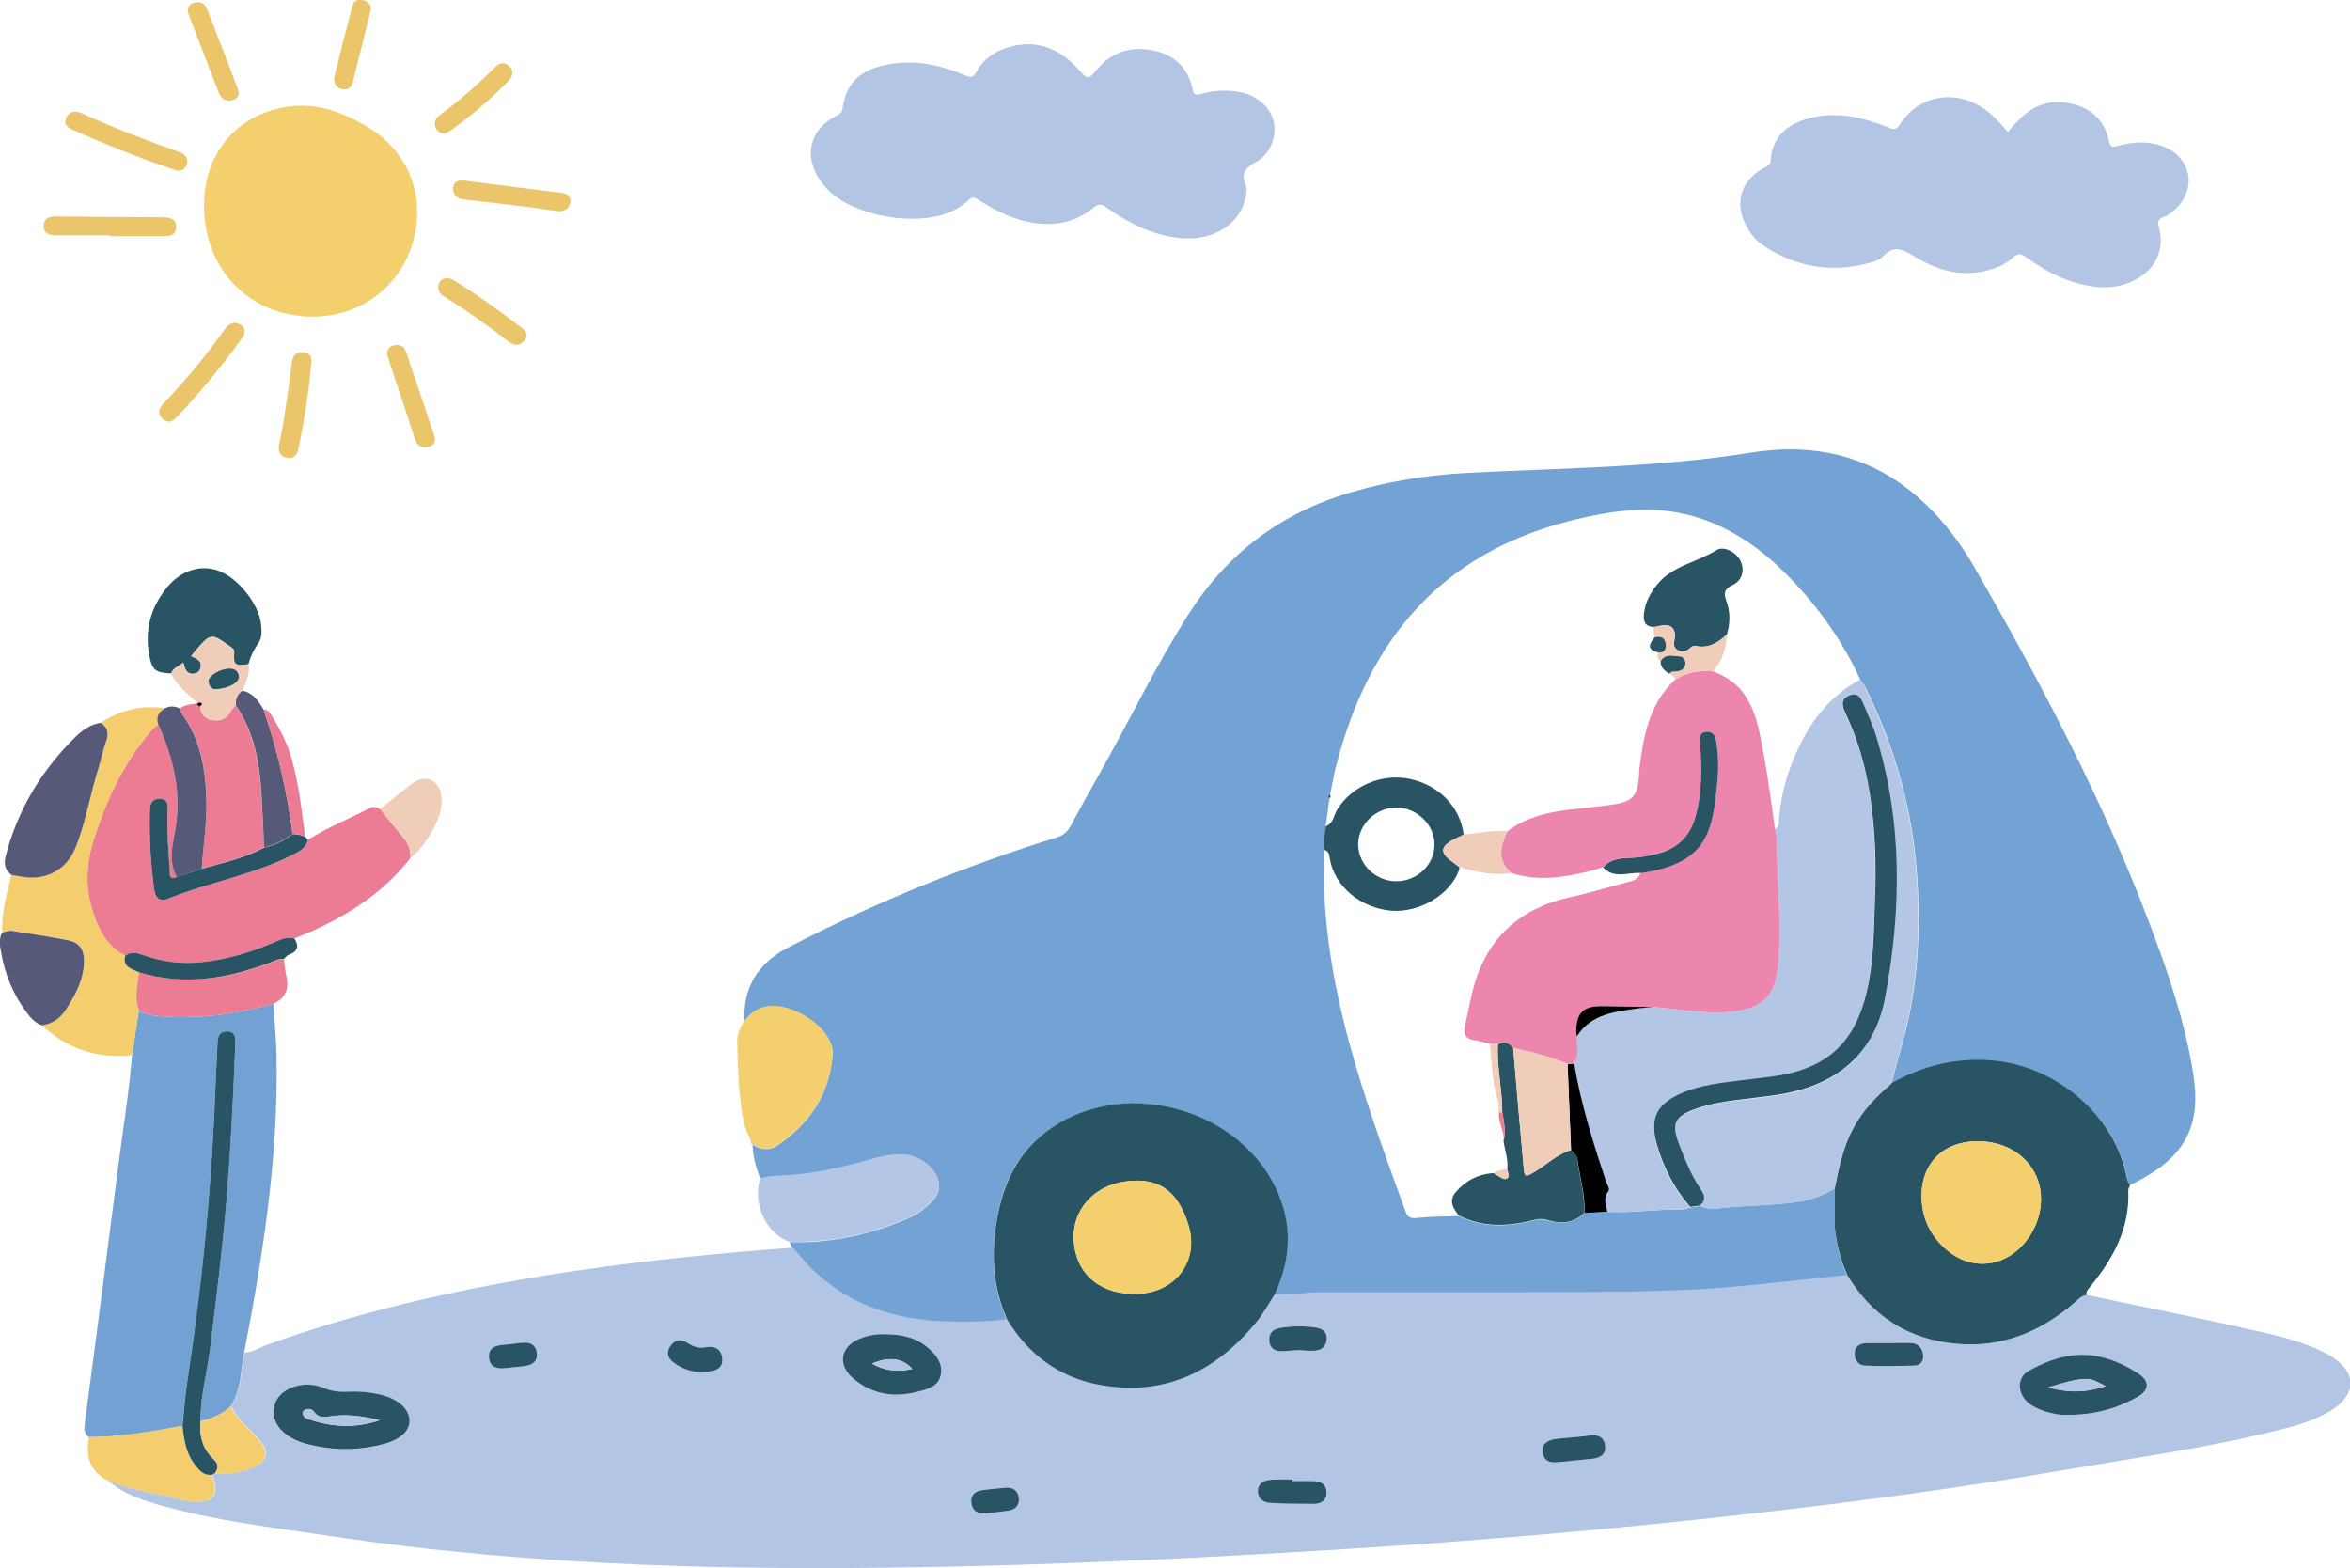 <svg width="598" height="399" viewBox="0 0 598 399" fill="none" xmlns="http://www.w3.org/2000/svg">
<g clip-path="url(#clip0)">
<path d="M542.129 301.46C542.799 301.136 543.469 300.813 544.139 300.49C556.195 294.131 560.213 286.263 558.092 273.113C555.971 259.91 551.674 247.3 546.929 234.852C535.041 203.38 519.301 173.687 502.501 144.479C497.701 136.126 491.561 128.635 483.468 122.923C472.082 114.947 459.021 113.007 445.681 115.163C421.737 118.989 397.569 119.096 373.401 120.336C363.243 120.875 353.308 122.438 343.54 125.348C325.68 130.629 312.117 141.03 302.349 156.442C294.033 169.537 287.335 183.495 279.744 196.967C277.232 201.386 274.776 205.805 272.376 210.278C271.595 211.733 270.534 212.541 268.916 213.08C245.864 220.248 223.594 229.301 202.217 240.241C201.659 240.51 201.101 240.834 200.487 241.157C192.729 245.145 189.045 251.396 189.436 259.857C190.552 258.509 191.668 257.324 193.454 256.623C200.487 253.929 212.487 261.689 211.873 268.533C211.036 278.395 206.124 285.778 197.975 291.382C195.91 292.783 193.622 292.729 191.501 291.167C191.556 294.184 192.394 297.094 193.454 299.897C194.626 299.681 195.798 299.358 197.026 299.304C205.343 299.142 213.38 297.418 221.362 295.154C224.208 294.346 227.111 293.592 230.125 293.861C233.864 294.131 237.436 296.717 238.608 299.951C239.836 303.507 237.548 305.501 235.204 307.495C233.697 308.842 231.855 309.759 229.957 310.513C220.692 314.285 211.036 316.387 200.933 316.064C201.157 316.603 201.436 317.141 201.659 317.68C203.78 319.944 205.678 322.369 207.966 324.417C217.12 332.608 228.227 335.949 240.45 336.434C245.753 336.65 250.999 336.542 256.246 335.895C252.618 327.919 252.171 319.566 253.511 311.106C255.074 301.352 258.925 292.783 267.632 286.963C287.279 273.814 316.805 282.76 325.456 304.316C328.917 312.884 328.135 321.183 324.34 329.374C328.526 329.698 332.656 328.943 336.842 328.943C359.894 328.943 382.89 328.997 405.941 328.889C414.202 328.836 422.462 328.674 430.723 328.297C436.528 328.027 442.388 327.434 448.193 326.895C455.449 326.195 462.761 325.333 470.017 324.578C468.398 320.86 467.449 317.034 466.947 312.992C466.5 309.435 467.058 305.932 466.891 302.376C463.989 304.154 460.863 305.34 457.347 305.825C451.374 306.687 445.346 306.687 439.374 307.226C437.142 307.441 434.742 307.926 432.565 306.849C431.728 307.01 430.89 307.172 430.109 307.28C429.328 307.441 428.49 307.819 427.709 307.765C421.458 307.657 415.206 308.681 408.955 308.357C407.002 308.465 405.104 308.627 403.15 308.735C400.471 311.321 397.234 311.591 393.885 310.567C392.601 310.19 391.653 310.19 390.481 310.513C383.95 312.184 377.476 312.561 371.28 309.435C367.652 309.543 364.024 309.543 360.452 309.92C358.778 310.082 358.22 309.705 357.661 308.25C353.085 295.639 348.452 283.083 344.712 270.203C339.577 252.581 336.229 234.744 336.954 216.368C336.563 214.32 337.122 212.326 337.345 210.332C337.68 207.961 337.959 205.643 338.294 203.272C337.959 202.895 338.015 202.572 338.461 202.302C339.019 199.662 339.41 197.021 340.136 194.381C348.285 163.232 366.257 140.868 399.802 132.461C411.02 129.659 422.239 128.15 433.514 132.192C442.165 135.263 449.254 140.598 455.449 147.011C462.928 154.718 469.012 163.34 473.421 173.04C473.868 173.687 474.426 174.333 474.761 175.034C482.463 190.608 486.929 206.991 487.933 224.182C488.715 237.654 488.045 251.073 484.417 264.222C483.356 268.102 482.296 272.036 481.235 275.916C489.217 271.389 497.645 269.233 507.022 269.988C523.152 271.335 537.776 283.514 541.125 298.873C541.236 299.681 541.181 300.759 542.129 301.46Z" fill="#73A2D5"/>
<path d="M470.072 324.417C462.816 325.171 455.505 326.033 448.249 326.734C442.444 327.273 436.639 327.865 430.779 328.135C422.518 328.512 414.258 328.728 405.997 328.728C382.945 328.835 359.95 328.782 336.898 328.782C332.712 328.782 328.582 329.59 324.396 329.213C322.777 331.692 321.326 334.386 319.428 336.65C309.326 348.775 296.544 355.188 280.135 352.331C269.586 350.499 261.716 344.625 256.302 335.68C251.055 336.326 245.753 336.38 240.506 336.218C228.283 335.787 217.175 332.446 208.022 324.201C205.733 322.153 203.78 319.728 201.715 317.465C183.296 318.866 164.877 320.644 146.626 323.339C119.834 327.327 93.546 332.985 68.094 342.146C66.141 342.847 64.41 344.086 62.233 344.194C61.34 348.775 61.508 353.625 58.829 357.774C60.392 361.331 63.629 363.594 66.085 366.504C68.652 369.576 68.038 371.893 64.299 373.456C61.285 374.696 58.103 375.235 54.81 374.857C54.531 375.019 54.308 375.127 54.029 375.289C56.038 380.408 54.364 382.564 48.67 382.079C47.945 382.025 47.219 381.863 46.494 381.701C40.187 380.085 33.6 379.169 27.517 376.744C31.535 380.3 36.614 381.863 41.694 383.264C55.312 387.037 69.378 388.653 83.332 390.755C136.746 398.838 190.552 399.808 244.469 398.569C281.697 397.707 318.814 395.767 355.931 393.288C384.955 391.294 413.923 388.707 442.835 385.474C470.519 382.402 498.203 378.737 525.664 373.995C544.585 370.762 563.674 368.121 582.26 363.271C585.944 362.301 589.516 361.062 592.809 359.122C599.898 354.972 599.898 348.99 592.809 344.895C587.06 341.607 580.586 340.098 574.167 338.643C559.878 335.41 545.478 332.554 531.134 329.536C529.683 329.644 528.901 330.668 527.952 331.53C519.357 338.859 509.533 343.009 497.924 341.931C485.477 340.799 476.212 334.817 470.072 324.417ZM88.913 354.11C91.983 354.056 95.053 354.325 97.955 355.242C101.862 356.481 104.262 358.96 104.206 361.654C104.15 364.187 101.806 366.397 97.732 367.475C91.313 369.199 84.894 369.199 78.476 367.582C76.187 366.989 74.066 366.127 72.28 364.618C67.871 360.9 69.043 354.972 74.513 353.032C77.192 352.116 79.983 352.224 82.439 353.248C84.671 354.11 86.736 354.218 88.913 354.11ZM525.72 360.038C523.543 360.038 519.748 359.175 517.236 357.774C513.552 355.673 512.771 350.823 516.287 348.883C519.636 346.996 523.487 345.434 527.283 344.949C533.366 344.194 539.004 346.242 544.139 349.529C547.153 351.469 547.097 353.84 543.915 355.565C538.78 358.313 533.311 360.038 525.72 360.038ZM225.157 339.506C229.176 339.452 232.636 340.152 235.483 342.416C237.827 344.248 239.948 346.565 239.446 349.691C238.943 353.086 235.65 353.625 232.915 354.271C227.055 355.619 221.641 354.649 217.064 350.715C213.045 347.266 213.882 342.631 218.738 340.637C220.915 339.775 223.203 339.452 225.157 339.506ZM328.917 376.474C328.917 376.582 328.917 376.69 328.917 376.797C330.759 376.797 332.6 376.744 334.498 376.797C336.452 376.851 337.735 377.821 337.735 379.761C337.735 381.755 336.34 382.671 334.442 382.618C330.759 382.618 327.019 382.51 323.335 382.348C321.438 382.24 320.154 381.163 320.21 379.222C320.265 377.39 321.717 376.582 323.447 376.474C325.177 376.366 327.075 376.474 328.917 376.474ZM480.621 341.769C482.575 341.769 484.528 341.661 486.482 341.769C488.38 341.877 489.273 343.116 489.44 344.787C489.608 346.188 488.826 347.427 487.375 347.481C483.133 347.643 478.835 347.697 474.593 347.481C472.807 347.374 471.914 345.865 472.026 344.194C472.138 342.47 473.365 341.769 475.096 341.769C476.938 341.769 478.78 341.769 480.621 341.769ZM397.848 371.947C397.848 371.893 397.792 371.893 397.848 371.947C397.569 371.947 397.29 371.947 397.011 372.001C394.89 372.325 392.992 372.109 392.546 369.63C392.155 367.582 393.494 366.397 396.397 366.073C399.076 365.804 401.755 365.588 404.434 365.265C406.667 364.942 408.174 365.696 408.453 367.852C408.732 369.953 407.337 370.977 405.327 371.193C402.816 371.462 400.304 371.678 397.848 371.947ZM330.312 343.547C328.861 343.655 327.577 343.763 326.293 343.817C324.396 343.925 323.224 343.062 323.056 341.23C322.889 339.506 323.782 338.266 325.624 337.943C328.638 337.404 331.707 337.35 334.777 337.781C336.619 338.051 337.791 338.913 337.68 340.745C337.568 342.631 336.34 343.655 334.387 343.709C332.935 343.763 331.54 343.601 330.312 343.547ZM179.445 342.847C181.845 342.47 183.575 343.17 183.798 345.703C184.021 348.29 182.068 348.775 180.003 349.044C176.933 349.421 174.142 348.613 171.631 346.889C169.9 345.703 169.454 344.194 170.626 342.47C171.742 340.853 173.361 340.691 174.979 341.715C176.375 342.577 177.826 343.116 179.445 342.847ZM256.19 378.522C257.809 378.414 259.092 379.33 259.26 381.216C259.427 382.995 258.478 384.126 256.637 384.396C254.627 384.665 252.618 384.935 250.609 385.096C248.822 385.258 247.539 384.504 247.204 382.671C246.869 380.731 247.818 379.546 249.771 379.222C251.781 378.953 253.79 378.791 256.19 378.522ZM128.653 348.128C126.588 348.344 124.802 347.966 124.523 345.649C124.244 343.224 125.695 342.308 128.039 342.2C129.769 342.092 131.556 341.823 133.286 341.661C135.295 341.5 136.467 342.577 136.69 344.41C136.858 346.242 135.742 347.266 133.956 347.535C132.169 347.805 130.383 347.966 128.653 348.128Z" fill="#B3C5E5"/>
<path d="M231.855 55.668C237.325 55.668 242.459 54.644 246.534 50.872C247.818 49.686 248.487 50.602 249.381 51.087C253.79 53.836 258.367 56.153 263.669 56.8C269.083 57.5 274.051 56.315 278.237 52.866C279.465 51.842 280.246 51.842 281.53 52.758C287.335 56.908 293.642 60.087 301.065 60.626C308.879 61.219 315.577 56.908 316.916 50.387C317.14 49.363 317.419 48.124 317.028 47.208C315.8 44.297 316.693 42.788 319.54 41.28C323.447 39.124 325.065 34.328 324.005 30.555C322.889 26.675 319.093 23.765 314.293 23.227C311.391 22.903 308.544 23.065 305.753 23.873C304.47 24.25 303.744 24.304 303.465 22.688C302.349 17.299 298.944 13.957 293.363 12.826C287.279 11.586 282.311 13.58 278.627 18.269C277.065 20.263 276.451 19.939 275 18.269C270.255 12.772 264.395 9.808 256.804 11.963C253.232 12.987 250.218 14.981 248.487 18.269C247.65 19.831 246.925 19.724 245.473 19.131C238.776 16.329 231.855 14.928 224.543 16.706C218.403 18.161 215.222 21.61 214.385 27.645C214.273 28.616 213.826 28.939 212.989 29.37C206.18 32.765 204.394 39.393 208.58 45.699C210.589 48.77 213.38 50.872 216.729 52.381C221.529 54.536 226.608 55.614 231.855 55.668Z" fill="#B2C5E4"/>
<path d="M510.985 33.627C509.031 31.364 507.301 29.424 505.124 27.861C497.701 22.526 488.212 24.143 483.412 31.741C482.463 33.196 481.793 32.927 480.566 32.442C474.035 29.855 467.337 28.184 460.249 30.124C454.612 31.687 450.928 34.921 450.593 40.848C450.537 41.872 449.979 42.142 449.198 42.573C443.225 45.537 441.272 51.303 444.174 57.069C445.291 59.279 446.798 61.273 448.919 62.62C457.235 68.009 466.277 69.572 475.989 66.823C477.105 66.5 478.445 66.069 479.17 65.26C481.905 62.243 484.249 63.482 487.096 65.207C492.398 68.44 498.147 70.38 504.566 69.087C507.468 68.494 510.147 67.47 512.268 65.53C513.664 64.237 514.445 64.614 515.673 65.53C521.031 69.356 526.836 72.32 533.59 73.021C536.994 73.344 540.287 72.805 543.301 71.242C548.604 68.494 550.892 63.482 549.385 57.878C548.995 56.53 549.05 55.776 550.557 55.237C551.897 54.752 552.902 53.836 553.906 52.866C559.264 47.369 557.255 39.555 549.943 37.076C546.315 35.837 542.632 36.106 538.948 37.13C537.664 37.507 536.994 37.453 536.659 35.944C535.599 30.609 532.194 27.43 526.724 26.298C521.143 25.166 516.734 27.107 513.106 31.148C512.324 31.795 511.766 32.603 510.985 33.627Z" fill="#B2C5E4"/>
<path d="M58.717 357.828C61.396 353.679 61.229 348.829 62.122 344.248C66.922 319.405 70.829 294.454 70.382 269.072C70.271 264.491 69.88 259.964 69.601 255.384C60.503 257.97 51.238 259.264 41.694 258.671C39.461 258.509 37.284 258.24 35.331 257.108C34.773 260.934 34.159 264.707 33.6 268.533C32.819 278.287 31.2 287.933 29.973 297.633C27.238 319.081 24.447 340.583 21.6 362.032C21.433 363.433 21.321 364.726 22.605 365.696C30.642 365.642 38.512 364.295 46.382 362.84C46.829 358.906 47.108 354.972 47.722 351.092C51.629 325.602 54.029 300.004 54.922 274.245C55.033 271.173 55.201 268.156 55.368 265.084C55.424 263.521 56.038 262.443 57.824 262.443C59.554 262.443 59.945 263.629 59.889 265.03C59.889 265.677 59.889 266.269 59.833 266.916C59.331 279.472 58.717 291.975 57.712 304.531C56.652 317.573 55.033 330.56 53.415 343.547C52.633 349.583 50.959 355.511 51.015 361.654C53.917 360.954 56.596 359.876 58.717 357.828Z" fill="#73A1D4"/>
<path d="M470.072 324.417C476.268 334.817 485.477 340.799 497.812 341.931C509.422 343.009 519.301 338.859 527.841 331.53C528.789 330.722 529.627 329.644 531.022 329.536C530.743 328.728 531.245 328.189 531.692 327.65C537.664 320.429 542.018 312.561 541.571 302.914C541.571 302.429 541.906 301.944 542.073 301.406C541.18 300.705 541.236 299.627 541.013 298.711C537.664 283.406 523.041 271.173 506.91 269.826C497.533 269.072 489.105 271.227 481.124 275.754C477.328 278.934 473.979 282.49 471.635 286.855C469.068 291.705 467.951 296.933 466.891 302.214C467.058 305.771 466.556 309.273 466.947 312.83C467.449 316.872 468.398 320.698 470.072 324.417ZM502.668 290.412C509.757 290.197 515.617 293.592 518.185 299.304C520.808 305.178 519.022 312.722 513.887 317.626C508.696 322.584 501.329 322.908 495.747 318.327C491.059 314.501 488.826 309.597 488.994 303.615C489.273 295.801 494.575 290.628 502.668 290.412Z" fill="#295463"/>
<path d="M51.908 52.327C51.964 68.602 63.462 80.457 79.424 80.565C91.481 80.619 101.583 73.236 104.988 61.865C108.504 49.956 103.983 38.37 93.155 32.064C86.848 28.4 80.094 25.921 72.504 27.268C59.945 29.424 51.908 39.286 51.908 52.327Z" fill="#F4CF6E"/>
<path d="M96.727 205.859C95.834 205.32 94.941 205.105 93.936 205.697C88.801 208.392 83.331 210.547 78.364 213.673C77.862 216.044 75.852 216.853 73.954 217.769C63.964 222.727 52.856 224.613 42.531 228.762C40.466 229.624 39.461 228.277 39.238 226.337C38.345 219.763 37.954 213.134 38.121 206.506C38.177 204.889 38.345 203.272 40.522 203.272C42.922 203.218 42.698 205.051 42.642 206.56C42.475 211.517 42.81 216.421 43.201 221.325C43.256 222.242 42.866 224.02 45.042 223.158C42.81 219.331 43.87 215.29 44.54 211.41C46.27 201.871 44.205 192.979 40.298 184.303C39.182 185.111 38.233 186.081 37.396 187.159C30.921 195.189 26.735 204.35 23.721 213.996C21.879 219.816 21.656 225.798 23.498 231.726C24.949 236.468 27.126 240.726 31.87 243.205C33.321 242.073 34.773 242.45 36.335 242.989C41.191 244.767 46.215 245.36 51.405 244.821C58.159 244.121 64.466 242.073 70.606 239.432C72.001 238.84 73.396 238.462 74.903 238.786C86.457 234.259 96.783 228.116 104.429 218.361C104.653 216.044 103.648 214.266 102.141 212.541C100.355 210.386 98.569 208.122 96.727 205.859Z" fill="#EC7C94"/>
<path d="M31.926 243.205C27.182 240.726 25.005 236.415 23.554 231.726C21.712 225.798 21.935 219.816 23.777 213.996C26.791 204.35 30.921 195.189 37.452 187.159C38.289 186.081 39.238 185.111 40.354 184.303C39.74 182.525 40.466 181.177 41.973 180.207C36 179.345 30.586 180.692 25.675 183.872C27.517 185.058 27.74 186.566 27.014 188.56C26.233 190.662 25.842 192.872 25.172 195.027C22.94 201.925 21.879 209.2 19.089 215.936C16.744 221.595 11.219 224.235 5.079 222.942C4.353 222.78 3.628 222.673 2.902 222.565C1.73 227.361 0.391 232.211 0.558 237.223C1.339 237.061 2.233 236.684 2.958 236.792C7.814 237.546 12.614 238.301 17.47 239.217C20.093 239.702 21.321 241.48 21.377 244.067C21.489 248.863 19.368 252.905 16.8 256.785C15.349 258.994 13.396 260.503 10.605 260.827C17.023 266.916 24.726 269.395 33.6 268.479C34.158 264.653 34.773 260.88 35.331 257.054C33.991 253.821 34.94 250.588 35.275 247.354C33.545 246.492 31.089 246.115 31.926 243.205Z" fill="#F3CD6E"/>
<path d="M200.933 315.956C211.036 316.279 220.692 314.177 229.957 310.405C231.855 309.651 233.641 308.735 235.204 307.387C237.492 305.393 239.836 303.346 238.608 299.843C237.492 296.609 233.92 294.077 230.125 293.753C227.111 293.538 224.208 294.238 221.362 295.047C213.38 297.31 205.399 299.034 197.026 299.196C195.854 299.196 194.682 299.573 193.454 299.789C191.389 306.256 194.961 313.962 200.933 315.956Z" fill="#B4C6E6"/>
<path d="M191.501 291.059C193.622 292.622 195.91 292.675 197.975 291.274C206.068 285.67 211.036 278.341 211.873 268.425C212.431 261.581 200.431 253.767 193.454 256.515C191.724 257.162 190.552 258.402 189.436 259.749C188.431 261.366 187.538 263.036 187.594 265.03C187.761 272.036 187.873 278.987 189.38 285.885C189.715 287.502 190.608 289.065 191.222 290.628C191.333 290.735 191.445 290.897 191.501 291.059Z" fill="#F4CF6E"/>
<path d="M63.238 168.998C63.74 167.005 64.689 165.172 65.861 163.448C66.699 162.208 66.587 160.699 66.475 159.244C66.141 153.909 60.503 146.85 55.312 145.125C50.847 143.67 46.047 145.179 42.531 149.436C38.401 154.448 36.782 160.214 37.954 166.573C38.68 170.561 39.461 171.154 43.591 171.37C44.038 169.915 45.489 169.591 46.661 168.567C47.052 170.076 47.331 171.531 49.173 171.423C50.122 171.37 50.736 170.938 51.015 170.022C51.573 168.136 50.178 167.543 48.67 166.897C49.061 166.412 49.34 166.035 49.619 165.711C53.694 160.969 53.694 161.023 58.773 164.633C59.275 165.011 59.666 165.226 59.61 166.088C59.331 169.214 59.945 169.591 63.238 168.998Z" fill="#295463"/>
<path d="M50.401 178.968C48.838 179.184 47.163 179.237 45.824 180.207C45.936 180.639 45.936 181.124 46.215 181.447C51.182 188.183 52.41 195.889 52.522 203.865C52.633 209.631 51.684 215.29 51.35 221.002C56.764 219.493 62.289 218.308 67.201 215.559C66.978 210.979 66.754 206.398 66.475 201.871C65.973 193.895 64.522 186.189 59.945 179.345C59.499 179.884 59.052 180.423 58.661 181.07C57.657 182.848 56.15 183.603 54.085 183.225C52.131 182.848 51.071 181.663 50.903 179.776C50.568 179.561 50.01 179.507 50.345 178.86L50.401 178.968Z" fill="#EC7C94"/>
<path d="M2.902 222.619C3.628 222.727 4.353 222.888 5.079 222.996C11.219 224.289 16.744 221.595 19.089 215.99C21.879 209.254 22.94 201.979 25.172 195.081C25.842 192.926 26.233 190.716 27.014 188.614C27.74 186.674 27.461 185.111 25.675 183.926C22.102 184.465 19.87 186.782 17.581 189.153C9.767 197.344 4.353 206.775 1.507 217.607C0.949 219.655 1.116 221.272 2.902 222.619Z" fill="#575978"/>
<path d="M46.438 362.84C38.568 364.241 30.698 365.642 22.661 365.696C21.768 370.384 22.661 374.318 27.405 376.743C33.545 379.169 40.075 380.031 46.382 381.701C47.108 381.863 47.833 382.025 48.559 382.079C54.196 382.564 55.926 380.408 53.917 375.288C51.852 375.504 50.791 374.157 49.675 372.81C47.275 369.899 46.773 366.397 46.438 362.84Z" fill="#F3CD6E"/>
<path d="M35.331 247.408C34.996 250.641 34.047 253.875 35.386 257.108C37.34 258.24 39.517 258.509 41.749 258.671C51.238 259.264 60.503 257.97 69.657 255.384C72.671 253.929 73.564 251.611 72.894 248.54C72.559 247.085 72.448 245.522 72.224 244.067C70.941 243.905 69.88 244.552 68.764 244.983C57.88 249.079 46.828 250.911 35.331 247.408Z" fill="#EC7C94"/>
<path d="M10.605 260.88C13.396 260.557 15.405 259.048 16.8 256.839C19.312 252.959 21.489 248.917 21.377 244.121C21.321 241.588 20.093 239.81 17.47 239.271C12.67 238.355 7.814 237.6 2.958 236.846C2.177 236.738 1.34 237.115 0.558 237.277C-0.335 238.893 -0.056 240.618 0.279 242.289C1.228 247.947 3.405 253.174 6.921 257.809C7.87 259.102 8.986 260.288 10.605 260.88Z" fill="#575978"/>
<path d="M51.35 221.056C51.684 215.344 52.633 209.685 52.522 203.919C52.354 195.943 51.126 188.237 46.215 181.501C45.991 181.178 45.991 180.639 45.824 180.261C44.54 179.723 43.257 179.507 41.917 180.261C40.354 181.231 39.629 182.525 40.298 184.357C44.205 193.033 46.27 201.925 44.54 211.464C43.815 215.344 42.81 219.385 45.042 223.212C47.163 222.457 49.229 221.757 51.35 221.056Z" fill="#575978"/>
<path d="M51.35 221.056C49.229 221.757 47.108 222.457 45.043 223.158C42.866 224.02 43.257 222.242 43.201 221.325C42.81 216.421 42.475 211.464 42.642 206.56C42.698 205.051 42.922 203.218 40.522 203.272C38.345 203.326 38.177 204.889 38.121 206.506C37.954 213.134 38.345 219.763 39.238 226.337C39.517 228.277 40.466 229.571 42.531 228.762C52.801 224.613 63.964 222.727 73.955 217.769C75.852 216.799 77.862 215.99 78.364 213.673C78.141 213.404 77.918 213.188 77.638 212.919C76.634 212.434 75.573 212.272 74.457 212.218C72.336 213.889 69.936 215.128 67.201 215.667C62.289 218.361 56.764 219.547 51.35 221.056Z" fill="#295463"/>
<path d="M67.201 215.613C69.936 215.02 72.28 213.835 74.457 212.164C73.062 201.386 70.606 190.878 67.089 180.585C65.806 178.429 64.466 176.327 61.675 175.735C60.336 176.597 59.889 177.89 60.001 179.399C64.634 186.243 66.029 193.949 66.531 201.925C66.81 206.506 66.978 211.032 67.201 215.613Z" fill="#575978"/>
<path d="M60.001 179.399C59.889 177.89 60.392 176.651 61.675 175.735C62.624 173.579 63.685 171.423 63.238 168.998C59.889 169.645 59.331 169.214 59.554 166.196C59.61 165.334 59.219 165.118 58.717 164.741C53.638 161.077 53.638 161.077 49.563 165.819C49.284 166.142 49.005 166.519 48.615 167.004C50.122 167.597 51.517 168.244 50.959 170.13C50.68 170.992 50.066 171.477 49.117 171.531C47.275 171.639 46.996 170.184 46.605 168.675C45.377 169.645 43.982 170.022 43.535 171.477C45.154 174.549 47.889 176.705 50.401 179.022L50.345 178.968C50.791 178.699 51.182 178.86 51.405 179.184C51.461 179.291 51.071 179.615 50.903 179.83C51.071 181.77 52.131 182.956 54.084 183.279C56.15 183.656 57.657 182.848 58.661 181.124C59.052 180.477 59.554 179.938 60.001 179.399ZM54.698 175.357C54.029 175.357 53.136 174.711 53.08 173.31C53.024 171.855 56.15 170.076 58.55 170.13C60.001 170.184 60.782 171.046 60.782 172.34C60.782 173.741 57.88 175.357 54.698 175.357Z" fill="#F0CDB8"/>
<path d="M35.331 247.408C46.829 250.911 57.88 249.025 68.764 244.929C69.88 244.498 70.941 243.851 72.224 244.013C72.615 243.69 72.95 243.151 73.396 242.989C75.741 242.181 76.187 240.78 74.903 238.786C73.396 238.462 72.001 238.786 70.606 239.432C64.466 242.073 58.159 244.121 51.405 244.821C46.215 245.36 41.191 244.767 36.335 242.989C34.773 242.45 33.321 242.073 31.87 243.205C31.089 246.115 33.545 246.492 35.331 247.408Z" fill="#295463"/>
<path d="M96.727 205.859C98.569 208.122 100.299 210.386 102.197 212.541C103.704 214.266 104.653 216.098 104.485 218.361C107.723 215.559 109.955 212.056 111.518 208.176C112.076 206.829 112.355 205.428 112.355 203.973C112.355 201.817 111.964 199.716 109.899 198.584C107.834 197.452 105.936 198.584 104.262 199.823C101.695 201.817 99.239 203.865 96.727 205.859Z" fill="#F0CDB8"/>
<path d="M28.075 60.087C32.596 60.087 37.173 60.087 41.694 60.087C43.368 60.087 44.764 59.764 44.819 57.878C44.931 55.83 43.536 55.345 41.694 55.291C32.484 55.237 23.331 55.183 14.121 55.075C12.391 55.075 11.163 55.668 11.107 57.447C11.107 59.279 12.335 59.872 14.065 59.872C18.698 59.872 23.331 59.872 27.963 59.872C28.075 59.979 28.075 60.033 28.075 60.087Z" fill="#EBC569"/>
<path d="M45.154 43.435C46.215 43.489 46.94 43.112 47.331 42.303C47.778 41.334 47.833 40.364 47.052 39.555C46.717 39.178 46.159 38.855 45.657 38.693C37.173 35.729 28.856 32.495 20.707 28.777C19.145 28.023 17.749 28.346 16.912 29.855C16.186 31.256 16.8 32.226 18.196 32.873C26.68 36.699 35.387 40.148 44.205 43.166C44.54 43.327 44.931 43.381 45.154 43.435Z" fill="#EBC569"/>
<path d="M59.889 82.128C58.606 82.236 57.88 82.882 57.266 83.691C52.522 90.373 47.331 96.678 41.638 102.606C40.41 103.9 39.964 105.301 41.415 106.594C43.033 108.049 44.261 106.917 45.377 105.732C51.127 99.642 56.429 93.175 61.34 86.385C62.01 85.469 62.568 84.553 62.01 83.421C61.62 82.559 60.671 82.344 59.889 82.128Z" fill="#EBC569"/>
<path d="M142.272 53.782C143.779 53.728 145.007 52.92 145.119 51.249C145.286 49.633 144.002 49.201 142.607 49.04C134.625 48.07 126.644 47.046 118.662 46.022C117.044 45.806 115.537 45.86 115.313 47.8C115.146 49.633 116.318 50.549 118.16 50.764C123.965 51.411 129.769 52.111 135.518 52.812C137.695 53.135 139.928 53.459 142.272 53.782Z" fill="#EBC569"/>
<path d="M70.941 113.438C70.829 115.324 71.555 116.348 73.229 116.51C74.903 116.725 75.573 115.701 75.908 114.354C77.471 107.025 78.531 99.696 79.257 92.259C79.424 90.804 78.755 89.727 77.192 89.619C75.406 89.457 74.513 90.481 74.29 92.152C73.62 97.325 72.894 102.445 72.113 107.618C71.778 109.72 71.275 111.714 70.941 113.438Z" fill="#EBC569"/>
<path d="M98.457 90.104C98.848 91.289 99.239 92.529 99.629 93.714C101.583 99.588 103.592 105.516 105.49 111.39C105.992 112.899 106.662 114.085 108.56 113.815C110.29 113.546 111.016 112.468 110.513 110.905C108.169 103.738 105.713 96.57 103.257 89.403C102.755 88.002 101.583 87.517 100.132 87.894C98.96 88.218 98.457 89.026 98.457 90.104Z" fill="#EBC569"/>
<path d="M58.606 25.598C60.057 25.328 61.229 24.574 60.559 22.741C57.992 15.898 55.368 9.107 52.689 2.317C52.075 0.701 50.791 0.162 49.117 0.808C47.554 1.455 47.61 2.641 48.112 3.988C50.624 10.455 53.08 16.922 55.592 23.388C56.038 24.682 56.764 25.652 58.606 25.598Z" fill="#EBC569"/>
<path d="M111.518 73.075C111.462 74.206 112.076 74.907 113.025 75.446C118.662 78.949 124.076 82.775 129.267 86.817C130.718 87.948 132.17 88.164 133.397 86.709C134.793 85.146 133.677 84.122 132.393 83.152C127.035 79.002 121.509 75.069 115.704 71.458C113.583 70.111 111.574 70.919 111.518 73.075Z" fill="#EBC569"/>
<path d="M110.625 31.526C110.737 32.388 111.016 33.196 111.909 33.681C112.858 34.22 113.639 33.897 114.476 33.358C119.834 29.532 124.858 25.274 129.435 20.532C130.607 19.293 130.83 17.945 129.49 16.76C128.207 15.574 126.979 16.113 125.862 17.191C121.565 21.556 116.988 25.544 112.02 29.208C111.239 29.747 110.625 30.448 110.625 31.526Z" fill="#EBC569"/>
<path d="M85.006 19.885C85.062 21.61 85.731 22.472 87.127 22.688C88.411 22.903 89.415 22.418 89.694 21.179C91.257 14.981 92.82 8.838 94.327 2.587C94.606 1.293 93.713 0.377 92.373 0.054C91.145 -0.269 90.029 0.162 89.694 1.401C88.02 7.706 86.457 13.957 85.006 19.885Z" fill="#EBC569"/>
<path d="M67.089 180.585C70.606 190.878 73.061 201.44 74.457 212.164C75.573 212.218 76.634 212.38 77.638 212.865C76.801 206.29 76.076 199.716 74.289 193.303C73.117 189.099 71.164 185.273 68.82 181.609C68.373 180.962 67.927 180.531 67.089 180.585Z" fill="#EC7C94"/>
<path d="M191.556 291.113C191.445 290.951 191.333 290.735 191.221 290.574C191.166 290.843 191.11 291.113 191.556 291.113Z" fill="#73A2D5"/>
<path d="M473.31 172.932C464.882 177.513 459.858 184.734 456.398 193.141C454.277 198.314 452.937 203.703 452.658 209.254C452.602 210.116 452.379 210.601 451.653 210.925C451.821 211.733 452.156 212.487 452.156 213.296C452.1 224.451 453.607 235.606 452.323 246.815C451.598 252.959 448.919 256.03 442.611 257.162C435.3 258.455 428.044 256.893 420.788 256.246C419.56 256.354 418.276 256.408 417.048 256.623C411.02 257.432 404.881 258.024 401.197 263.791C401.141 266.108 401.978 268.479 400.471 270.635C402.202 280.874 405.327 290.789 408.564 300.705C408.843 301.567 409.625 302.537 409.123 303.238C407.783 304.962 408.564 306.633 408.899 308.357C415.151 308.681 421.402 307.657 427.653 307.765C428.434 307.765 429.272 307.441 430.053 307.28C425.979 302.591 423.244 297.202 421.569 291.382C419.616 284.538 421.569 280.928 428.323 278.125C433.011 276.185 437.979 275.646 443.002 275.054C446.128 274.676 449.309 274.353 452.379 273.868C465.216 271.766 472.026 265.246 474.984 252.474C476.714 244.875 476.714 237.169 477.049 229.409C477.384 220.355 477.105 211.302 475.765 202.302C474.705 195.135 472.696 188.237 469.57 181.663C468.733 179.884 468.23 178.052 470.575 177.136C472.919 176.166 473.644 178.106 474.314 179.722C475.319 182.148 476.435 184.519 477.217 186.998C484.138 209.146 483.859 231.672 479.617 254.144C476.993 268.048 467.784 276.077 453.384 278.556C451.486 278.88 449.532 279.095 447.579 279.365C441.942 280.119 436.249 280.389 430.946 282.49C426.146 284.323 425.309 286.209 427.039 290.843C428.602 294.993 430.276 299.088 432.732 302.807C433.681 304.262 434.016 305.609 432.565 306.902C434.797 307.98 437.142 307.495 439.374 307.28C445.346 306.741 451.374 306.687 457.347 305.878C460.807 305.393 463.933 304.208 466.891 302.43C467.896 297.148 469.012 291.921 471.635 287.071C473.979 282.706 477.328 279.149 481.124 275.97C482.184 272.09 483.245 268.156 484.305 264.276C487.933 251.126 488.603 237.708 487.821 224.235C486.817 207.045 482.352 190.662 474.649 175.088C474.314 174.226 473.756 173.579 473.31 172.932Z" fill="#B4C6E6"/>
<path d="M256.302 335.787C261.716 344.679 269.586 350.607 280.135 352.439C296.544 355.295 309.326 348.882 319.428 336.757C321.326 334.494 322.777 331.799 324.396 329.32C328.191 321.129 328.973 312.83 325.512 304.262C316.861 282.706 287.279 273.706 267.688 286.909C259.037 292.729 255.13 301.352 253.567 311.052C252.227 319.459 252.674 327.758 256.302 335.787ZM289.065 329.213C288.618 329.213 288.116 329.213 287.67 329.213C279.074 328.835 273.604 323.554 273.214 315.363C272.879 307.926 278.237 301.783 286.163 300.651C294.646 299.412 299.67 302.807 302.405 311.645C305.251 320.914 299 329.159 289.065 329.213Z" fill="#295463"/>
<path d="M432.621 306.741C434.128 305.447 433.793 304.1 432.788 302.645C430.276 298.927 428.658 294.831 427.095 290.681C425.365 286.047 426.202 284.161 431.002 282.329C436.36 280.281 442.053 279.957 447.635 279.203C449.588 278.933 451.486 278.772 453.44 278.395C467.784 275.862 477.049 267.886 479.673 253.983C483.914 231.511 484.194 208.985 477.272 186.836C476.491 184.357 475.375 181.986 474.37 179.561C473.7 177.998 473.031 176.058 470.631 176.974C468.286 177.944 468.789 179.722 469.626 181.501C472.751 188.075 474.705 194.973 475.821 202.141C477.217 211.14 477.496 220.194 477.105 229.247C476.826 236.953 476.826 244.714 475.04 252.312C472.082 265.03 465.272 271.604 452.435 273.706C449.309 274.191 446.184 274.515 443.058 274.892C438.09 275.538 433.067 276.023 428.379 277.963C421.625 280.766 419.672 284.376 421.625 291.22C423.3 297.04 426.035 302.429 430.109 307.118C430.946 307.01 431.783 306.848 432.621 306.741Z" fill="#295463"/>
<path d="M336.954 216.26C338.238 216.529 338.238 217.607 338.405 218.577C339.633 225.529 346.164 231.026 353.978 231.726C361.178 232.319 368.992 227.684 371.28 221.433C371.392 221.218 371.336 220.894 371.336 220.625C370.499 219.978 369.606 219.385 368.769 218.685C366.648 216.96 366.759 215.559 369.103 214.104C370.164 213.457 371.336 212.972 372.452 212.38C371.615 205.374 366.201 199.769 358.778 198.207C351.633 196.698 343.987 199.985 340.303 205.967C339.41 207.422 339.354 209.47 337.401 210.224C337.122 212.218 336.508 214.212 336.954 216.26ZM355.317 224.235C350.015 224.235 345.605 219.924 345.605 214.805C345.661 209.793 350.015 205.59 355.206 205.482C360.396 205.374 365.029 209.793 365.029 214.805C365.085 219.978 360.675 224.235 355.317 224.235Z" fill="#295463"/>
<path d="M382.611 290.304C382.89 292.675 383.839 294.993 383.56 297.418C383.56 298.226 384.341 299.304 383.504 299.843C382.722 300.328 381.829 299.519 381.048 299.088C380.713 298.927 380.434 298.711 380.155 298.496C376.192 298.711 372.899 300.436 370.443 303.346C368.601 305.501 369.717 307.495 371.28 309.327C377.531 312.453 383.95 312.076 390.481 310.405C391.653 310.082 392.657 310.082 393.885 310.459C397.234 311.537 400.471 311.267 403.151 308.627C403.262 303.992 401.978 299.573 401.364 295.047C401.253 294.023 400.583 293.214 399.746 292.622C396.285 293.645 393.774 296.124 390.815 297.957C388.081 299.627 387.969 299.681 387.69 296.663C386.741 286.694 385.904 276.724 385.067 266.754C384.062 265.246 382.778 264.868 381.159 265.731C380.88 271.551 382.276 277.263 382.276 283.029C382.722 285.454 383.225 287.879 382.611 290.304Z" fill="#295463"/>
<path d="M399.801 292.675C400.639 293.322 401.253 294.077 401.42 295.1C402.034 299.627 403.374 304.046 403.206 308.681C405.16 308.573 407.057 308.411 409.011 308.303C408.676 306.579 407.895 304.908 409.234 303.184C409.792 302.483 408.955 301.46 408.676 300.651C405.439 290.789 402.257 280.874 400.583 270.634C400.025 270.688 399.467 270.742 398.908 270.742C399.188 278.017 399.467 285.346 399.801 292.675Z" fill="#010101"/>
<path d="M338.238 203.165C338.629 202.895 338.74 202.572 338.405 202.195C338.015 202.464 337.903 202.787 338.238 203.165Z" fill="#295463"/>
<path d="M46.438 362.84C46.829 366.397 47.331 369.899 49.675 372.81C50.736 374.157 51.852 375.504 53.917 375.288C54.196 375.127 54.419 375.019 54.699 374.857C55.592 373.618 55.703 372.486 54.419 371.355C51.573 368.714 50.68 365.373 51.015 361.654C50.959 355.511 52.633 349.583 53.415 343.547C55.033 330.56 56.652 317.573 57.712 304.531C58.717 292.029 59.331 279.472 59.833 266.916C59.833 266.269 59.833 265.677 59.889 265.03C59.945 263.629 59.554 262.443 57.824 262.443C56.038 262.443 55.424 263.521 55.368 265.084C55.257 268.156 55.033 271.173 54.922 274.245C54.029 300.004 51.629 325.602 47.722 351.092C47.108 354.972 46.829 358.96 46.438 362.84Z" fill="#295463"/>
<path d="M88.913 354.11C86.68 354.218 84.615 354.11 82.439 353.194C79.983 352.17 77.192 352.008 74.513 352.978C69.043 354.918 67.871 360.846 72.28 364.564C74.066 366.073 76.187 366.99 78.476 367.528C84.894 369.145 91.369 369.145 97.732 367.421C101.806 366.343 104.206 364.133 104.206 361.601C104.262 358.906 101.862 356.427 97.955 355.188C95.053 354.325 92.039 354.002 88.913 354.11ZM96.615 361.385C90.42 363.487 84.504 363.163 78.643 361.169C77.918 360.954 77.248 360.684 77.08 359.822C77.025 359.337 77.192 358.906 77.638 358.744C78.476 358.421 79.257 358.475 79.871 359.283C80.708 360.469 81.88 360.792 83.276 360.523C87.741 359.714 92.039 360.253 96.615 361.385Z" fill="#295463"/>
<path d="M525.72 360.038C533.366 360.038 538.78 358.313 543.86 355.511C547.041 353.786 547.097 351.415 544.083 349.475C539.004 346.188 533.311 344.14 527.227 344.895C523.431 345.38 519.58 346.942 516.231 348.829C512.771 350.769 513.496 355.619 517.18 357.72C519.748 359.229 523.543 360.092 525.72 360.038ZM521.199 353.032C531.971 349.745 531.748 350.715 535.822 352.709C531.078 354.325 526.557 354.487 521.199 353.032Z" fill="#295463"/>
<path d="M225.157 339.506C223.203 339.398 220.915 339.775 218.738 340.637C213.882 342.631 213.045 347.266 217.064 350.715C221.641 354.649 227.11 355.673 232.915 354.271C235.65 353.625 238.887 353.032 239.446 349.691C239.948 346.565 237.827 344.248 235.483 342.416C232.636 340.206 229.176 339.506 225.157 339.506ZM221.92 346.996C225.938 345.11 229.901 345.595 232.134 348.344C228.506 349.152 225.213 348.829 221.92 346.996Z" fill="#295463"/>
<path d="M51.015 361.708C50.68 365.427 51.573 368.714 54.419 371.408C55.647 372.594 55.592 373.672 54.699 374.911C57.992 375.288 61.173 374.75 64.187 373.51C67.927 371.947 68.541 369.684 65.973 366.558C63.573 363.648 60.28 361.385 58.717 357.828C56.596 359.876 53.917 360.954 51.015 361.708Z" fill="#F3CD6E"/>
<path d="M328.917 376.474C327.075 376.474 325.177 376.366 323.335 376.528C321.605 376.636 320.21 377.444 320.098 379.276C320.042 381.216 321.326 382.294 323.224 382.402C326.907 382.617 330.647 382.671 334.331 382.671C336.229 382.671 337.624 381.755 337.624 379.815C337.624 377.875 336.34 376.905 334.387 376.851C332.545 376.797 330.703 376.851 328.805 376.851C328.917 376.69 328.917 376.582 328.917 376.474Z" fill="#295463"/>
<path d="M480.621 341.769C478.78 341.769 476.882 341.769 475.04 341.769C473.31 341.769 472.082 342.523 471.97 344.194C471.858 345.865 472.807 347.427 474.538 347.481C478.78 347.697 483.077 347.589 487.319 347.481C488.826 347.427 489.552 346.188 489.384 344.787C489.217 343.116 488.268 341.877 486.426 341.769C484.528 341.661 482.575 341.769 480.621 341.769Z" fill="#295463"/>
<path d="M397.848 371.947C400.36 371.678 402.816 371.462 405.327 371.193C407.337 370.977 408.732 369.953 408.453 367.852C408.174 365.642 406.611 364.942 404.434 365.265C401.755 365.642 399.076 365.804 396.397 366.073C393.494 366.397 392.211 367.582 392.546 369.63C392.992 372.163 394.89 372.325 397.011 372.001C397.29 371.947 397.569 371.947 397.848 371.947C397.792 371.893 397.848 371.893 397.848 371.947Z" fill="#295463"/>
<path d="M330.312 343.547C331.54 343.601 332.935 343.763 334.331 343.709C336.284 343.655 337.512 342.631 337.624 340.745C337.735 338.913 336.563 338.051 334.721 337.781C331.652 337.35 328.638 337.404 325.568 337.943C323.726 338.266 322.833 339.506 323 341.23C323.168 343.009 324.34 343.925 326.238 343.817C327.577 343.763 328.861 343.655 330.312 343.547Z" fill="#295463"/>
<path d="M179.445 342.847C177.77 343.116 176.375 342.631 174.979 341.715C173.361 340.691 171.742 340.799 170.626 342.47C169.454 344.14 169.9 345.649 171.631 346.889C174.142 348.613 176.933 349.421 180.003 349.044C182.012 348.829 184.021 348.29 183.798 345.703C183.575 343.17 181.845 342.416 179.445 342.847Z" fill="#295463"/>
<path d="M256.19 378.522C253.79 378.791 251.781 378.899 249.771 379.222C247.818 379.546 246.869 380.731 247.204 382.671C247.539 384.504 248.823 385.204 250.609 385.096C252.618 384.935 254.627 384.665 256.637 384.396C258.479 384.126 259.427 382.995 259.26 381.216C259.092 379.33 257.809 378.468 256.19 378.522Z" fill="#295463"/>
<path d="M128.653 348.128C130.383 347.913 132.17 347.805 133.9 347.535C135.686 347.266 136.802 346.242 136.635 344.41C136.467 342.523 135.295 341.5 133.23 341.661C131.5 341.769 129.714 342.092 127.983 342.2C125.695 342.362 124.188 343.224 124.467 345.649C124.802 348.02 126.588 348.344 128.653 348.128Z" fill="#295463"/>
<path d="M502.668 290.412C494.575 290.628 489.217 295.801 488.994 303.669C488.826 309.597 491.059 314.555 495.747 318.381C501.329 322.908 508.696 322.584 513.887 317.68C519.022 312.776 520.752 305.232 518.185 299.358C515.617 293.592 509.757 290.197 502.668 290.412Z" fill="#F4CF6E"/>
<path d="M50.903 179.776C51.071 179.561 51.461 179.237 51.405 179.13C51.182 178.752 50.791 178.645 50.345 178.914C50.01 179.507 50.568 179.615 50.903 179.776Z" fill="black"/>
<path d="M54.699 175.357C57.88 175.357 60.782 173.741 60.782 172.34C60.782 171.046 60.001 170.184 58.55 170.13C56.15 170.076 53.024 171.908 53.08 173.31C53.136 174.711 54.029 175.357 54.699 175.357Z" fill="#295463"/>
<path d="M398.853 270.688C399.411 270.635 399.969 270.635 400.527 270.581C401.978 268.425 401.197 266.054 401.253 263.737C401.197 263.198 401.085 262.659 401.085 262.174C401.309 257.593 403.039 255.977 407.671 256.03C412.025 256.084 416.434 256.192 420.788 256.246C428.044 256.839 435.244 258.455 442.612 257.162C448.919 256.03 451.598 252.959 452.323 246.815C453.607 235.606 452.1 224.451 452.156 213.296C452.156 212.487 451.821 211.733 451.654 210.925C450.593 202.68 449.421 194.434 447.691 186.243C446.965 182.74 445.793 179.345 443.616 176.327C441.663 173.633 438.984 172.016 435.914 170.831C432.453 170.507 429.16 171.046 426.202 172.986C419.56 179.237 418.165 187.483 417.16 195.836C417.104 196.482 417.104 197.075 417.048 197.722C416.658 202.572 415.374 204.027 410.351 204.727C406.388 205.266 402.425 205.643 398.462 206.128C393.048 206.829 387.913 208.23 383.559 211.517C381.829 215.236 380.769 218.9 384.564 222.134C391.15 224.289 397.681 223.319 404.211 221.757C405.439 221.433 406.667 221.056 407.951 220.679C409.681 218.577 412.025 218.308 414.648 218.254C416.937 218.2 419.281 217.769 421.514 217.23C426.481 215.99 429.83 213.188 431.281 208.284C433.235 201.871 432.956 195.35 432.621 188.776C432.565 187.536 432.509 186.297 434.183 186.135C435.746 186.028 436.472 186.998 436.695 188.453C437.197 191.848 437.309 195.243 437.03 198.638C435.858 211.41 434.63 219.601 417.718 222.08C417.606 222.08 417.551 222.08 417.439 222.08C416.937 223.912 415.262 224.182 413.755 224.559C408.844 225.906 403.988 227.307 399.02 228.439C385.625 231.511 377.755 239.756 374.629 252.528C373.959 255.33 373.457 258.132 372.787 260.934C372.285 263.09 372.843 264.383 375.299 264.707C376.583 264.868 377.811 265.299 379.038 265.623C379.708 265.623 380.378 265.677 381.104 265.677C382.722 264.814 384.006 265.246 385.011 266.701C389.811 267.617 394.388 268.91 398.853 270.688Z" fill="#ED86AF"/>
<path d="M439.43 161.454C440.323 158.544 440.323 155.634 439.263 152.778C438.537 150.784 438.872 149.814 440.937 148.844C443.337 147.712 444.007 145.125 442.947 142.808C441.942 140.599 438.705 138.766 436.751 140.006C431.839 143.077 425.644 143.94 421.793 148.628C419.895 150.891 418.667 153.317 418.332 156.119C418.165 157.789 418.388 159.46 420.788 159.514C421.179 159.46 421.514 159.46 421.904 159.352C425.253 158.436 426.76 159.837 426.035 163.232C425.867 164.094 426.035 164.849 426.816 165.334C427.653 165.927 428.546 165.819 429.439 165.388C430.109 165.011 430.5 164.148 431.56 164.364C434.798 165.064 437.253 163.502 439.43 161.454Z" fill="#295463"/>
<path d="M384.62 222.134C380.769 218.9 381.829 215.236 383.615 211.517C379.82 211.194 376.136 212.056 372.452 212.326C371.336 212.919 370.164 213.404 369.103 214.05C366.759 215.451 366.647 216.906 368.768 218.631C369.606 219.278 370.499 219.924 371.336 220.571C375.634 221.918 380.043 222.888 384.62 222.134Z" fill="#F0CDB8"/>
<path d="M439.43 161.454C437.198 163.502 434.798 165.064 431.504 164.418C430.444 164.202 430.053 165.064 429.383 165.442C428.49 165.927 427.653 165.981 426.76 165.388C425.979 164.849 425.811 164.148 425.979 163.286C426.704 159.891 425.197 158.49 421.848 159.406C421.514 159.514 421.123 159.514 420.732 159.568C420.788 160.43 420.9 161.346 420.955 162.208C422.462 161.777 423.579 162.154 423.802 163.771C423.969 165.011 423.69 166.142 421.96 166.034C421.514 166.951 421.848 167.651 422.574 168.244C423.635 166.25 425.532 166.843 427.207 166.951C428.211 167.004 428.825 167.705 428.881 168.729C428.881 169.753 428.267 170.346 427.318 170.669C426.481 170.938 425.421 170.4 424.807 171.37C425.309 171.908 426.314 171.962 426.258 172.986C429.216 171.046 432.453 170.507 435.97 170.831C438.202 168.136 439.374 164.957 439.43 161.454Z" fill="#F0CDB8"/>
<path d="M424.807 171.423C425.421 170.507 426.481 171.046 427.318 170.723C428.267 170.399 428.881 169.807 428.881 168.783C428.881 167.759 428.267 167.058 427.207 167.004C425.532 166.897 423.635 166.304 422.574 168.298C422.574 169.807 423.523 170.723 424.807 171.423Z" fill="#295463"/>
<path d="M422.016 166.034C423.746 166.142 424.025 165.011 423.858 163.771C423.635 162.208 422.518 161.777 421.011 162.208C419.225 164.364 419.504 165.442 422.016 166.034Z" fill="#295463"/>
<path d="M420.788 256.246C416.434 256.192 412.025 256.084 407.671 256.03C402.983 255.976 401.253 257.593 401.085 262.174C401.085 262.713 401.197 263.252 401.253 263.737C404.881 257.97 411.076 257.432 417.104 256.569C418.332 256.408 419.56 256.354 420.788 256.246Z" fill="#010101"/>
<path d="M289.065 329.213C299.056 329.159 305.307 320.914 302.405 311.645C299.67 302.861 294.591 299.412 286.163 300.651C278.293 301.783 272.879 307.98 273.214 315.363C273.604 323.554 279.074 328.782 287.67 329.213C288.116 329.213 288.563 329.213 289.065 329.213Z" fill="#F4CF6E"/>
<path d="M417.439 222.134C417.551 222.134 417.606 222.134 417.718 222.134C434.63 219.655 435.858 211.464 437.03 198.692C437.365 195.297 437.253 191.902 436.695 188.507C436.472 187.051 435.802 186.081 434.184 186.189C432.509 186.297 432.509 187.59 432.621 188.83C433.011 195.351 433.235 201.871 431.281 208.338C429.774 213.242 426.425 216.098 421.514 217.284C419.281 217.823 416.937 218.254 414.648 218.308C412.081 218.361 409.681 218.631 407.951 220.733C410.741 223.697 414.258 221.972 417.439 222.134Z" fill="#295463"/>
<path d="M381.159 265.784C380.49 265.784 379.82 265.731 379.094 265.731C379.708 270.581 379.597 275.485 381.215 280.173C381.494 281.035 381.327 282.113 381.383 283.083C381.662 283.083 381.997 283.083 382.276 283.083C382.276 277.263 380.88 271.551 381.159 265.784Z" fill="#F0CDB8"/>
<path d="M380.155 298.549C380.434 298.765 380.713 298.98 381.048 299.142C381.829 299.519 382.722 300.382 383.504 299.897C384.397 299.358 383.559 298.28 383.559 297.472C382.332 297.633 381.159 297.795 380.155 298.549Z" fill="#F0CDB8"/>
<path d="M382.332 283.083C382.052 283.083 381.718 283.083 381.439 283.083C381.159 285.616 382.89 287.825 382.666 290.358C383.225 287.879 382.722 285.454 382.332 283.083Z" fill="#EC7C94"/>
<path d="M398.853 270.688C394.387 268.91 389.811 267.617 385.066 266.808C385.959 276.778 386.797 286.748 387.69 296.717C387.969 299.735 388.08 299.681 390.815 298.011C393.773 296.232 396.285 293.699 399.746 292.675C399.467 285.346 399.188 278.017 398.853 270.688Z" fill="#F0CDB8"/>
<path d="M96.615 361.385C91.983 360.253 87.685 359.714 83.332 360.469C81.936 360.684 80.764 360.361 79.927 359.229C79.369 358.421 78.531 358.367 77.694 358.69C77.248 358.852 77.024 359.283 77.136 359.768C77.248 360.63 77.973 360.9 78.699 361.115C84.504 363.163 90.42 363.433 96.615 361.385Z" fill="#B2C5E4"/>
<path d="M521.199 353.032C526.557 354.541 531.078 354.325 535.822 352.709C531.748 350.715 531.971 349.745 521.199 353.032Z" fill="#B2C5E4"/>
<path d="M221.92 346.996C225.213 348.882 228.506 349.206 232.134 348.344C229.957 345.595 225.938 345.056 221.92 346.996Z" fill="#B2C5E4"/>
</g>
<defs>
<clipPath id="clip0">
<rect width="598" height="399" fill="white" transform="matrix(-1 0 0 1 598 0)"/>
</clipPath>
</defs>
</svg>
